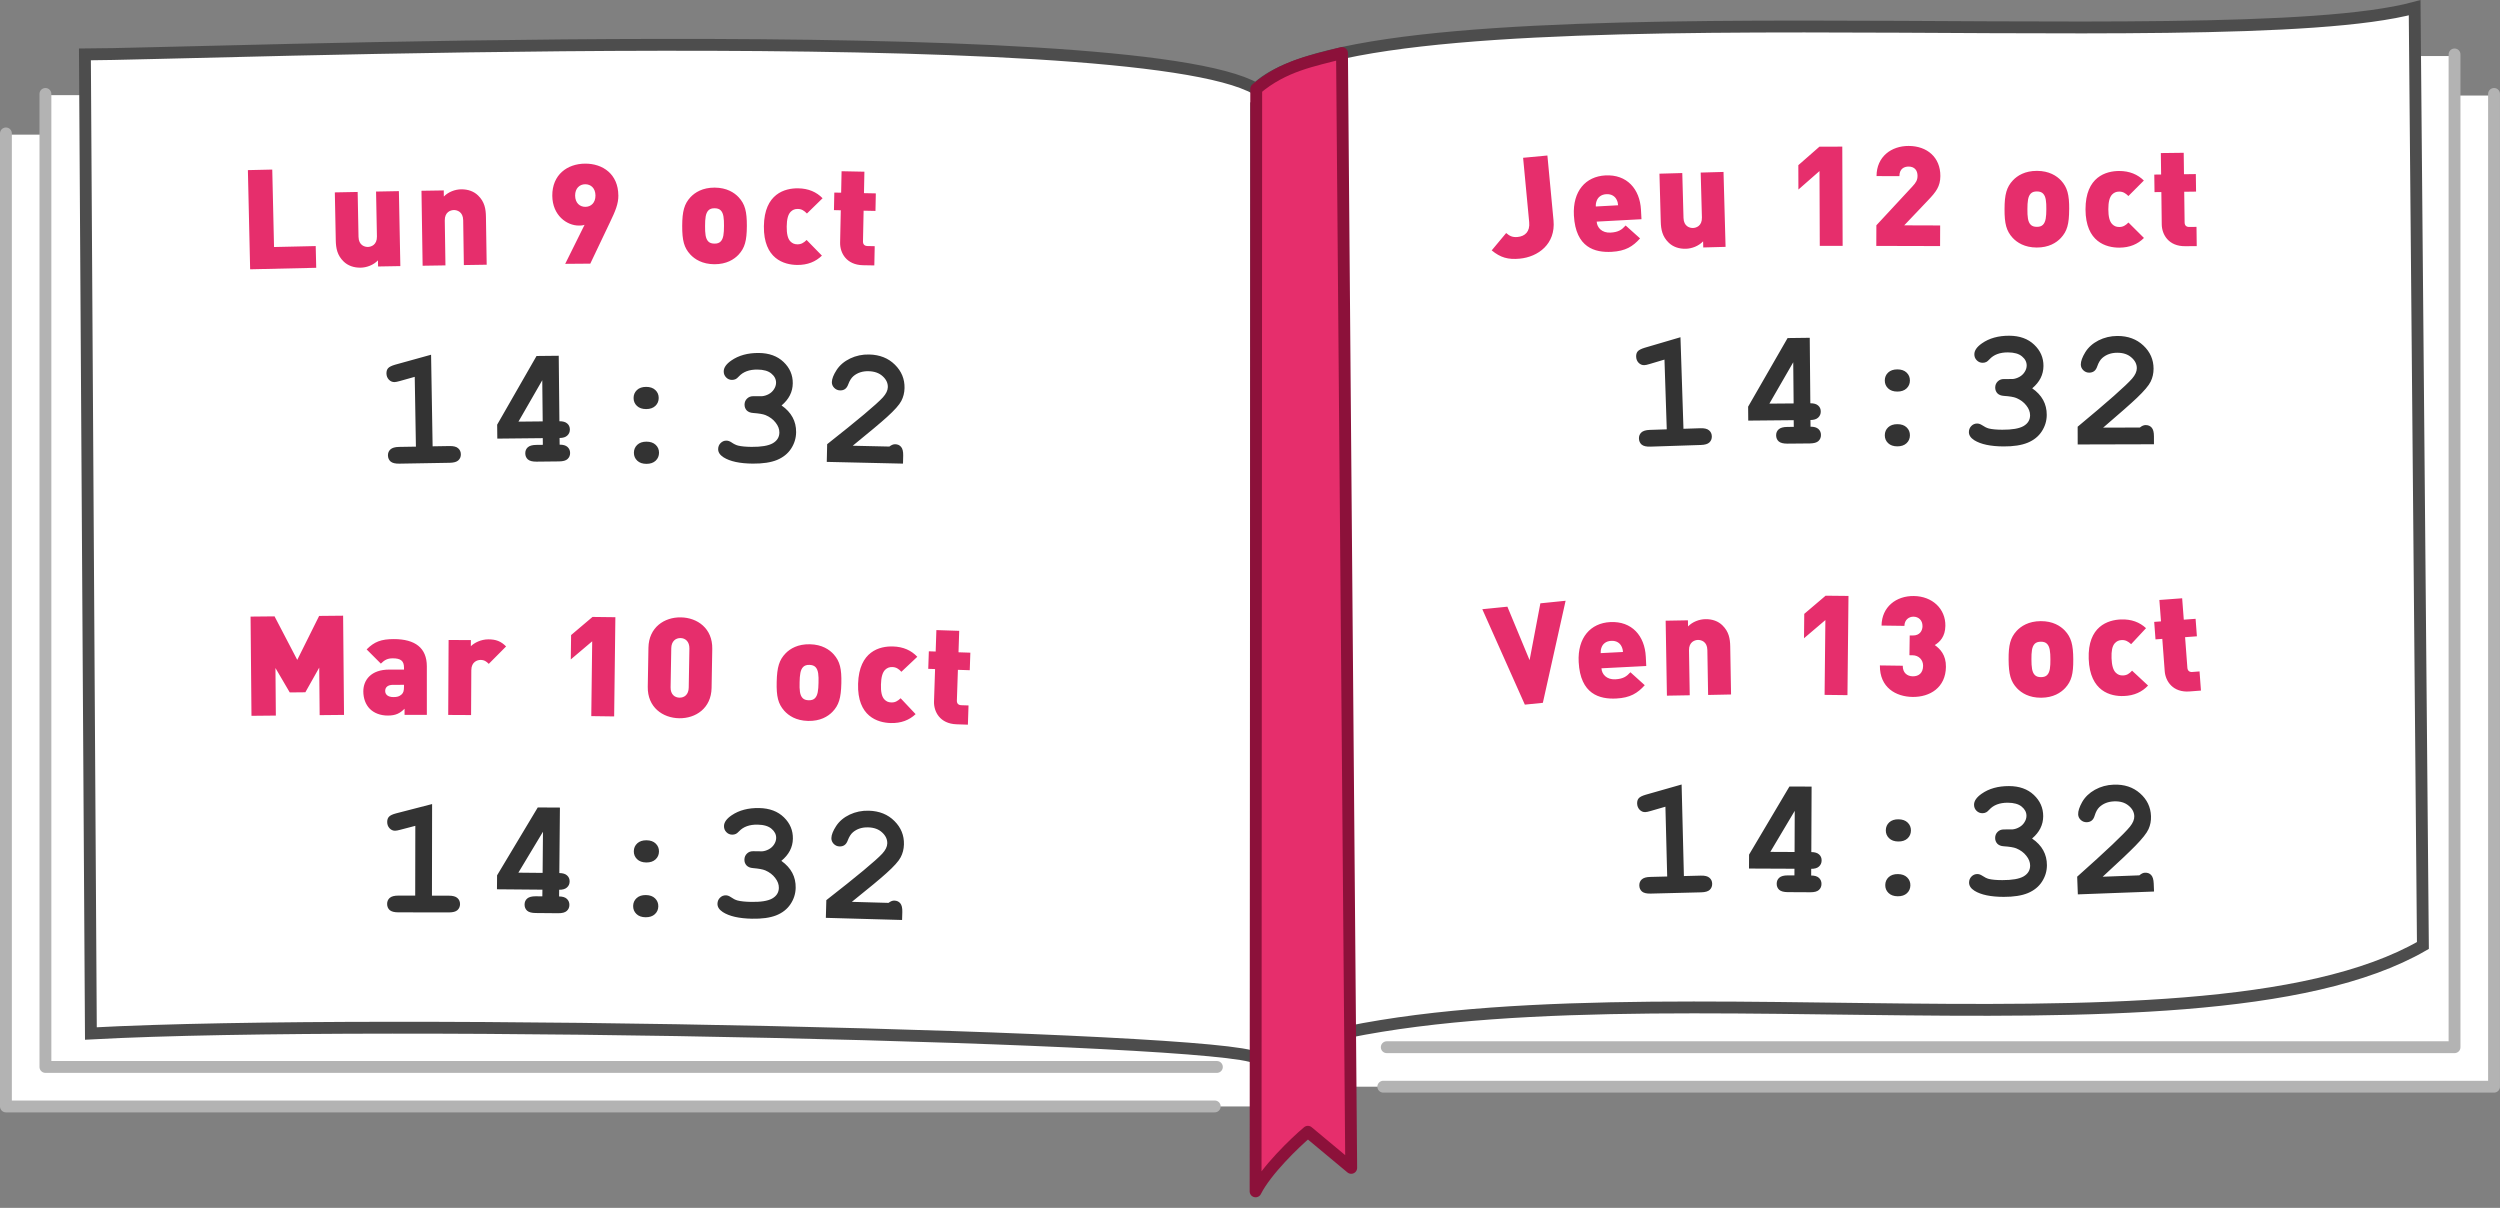 <?xml version="1.0" encoding="UTF-8" standalone="no"?>
<!-- Created with Inkscape (http://www.inkscape.org/) -->

<svg
 width="63.295mm"
 height="30.581mm"
 viewBox="0 0 63.295 30.581"
 version="1.1"
 id="svg8"
 inkscape:version="1.3 (1:1.3+202307231459+0e150ed6c4)"
 sodipodi:docname="planning-s41.svg"
 xmlns:inkscape="http://www.inkscape.org/namespaces/inkscape"
 xmlns:sodipodi="http://sodipodi.sourceforge.net/DTD/sodipodi-0.dtd"
 xmlns="http://www.w3.org/2000/svg"
 xmlns:svg="http://www.w3.org/2000/svg"
 xmlns:rdf="http://www.w3.org/1999/02/22-rdf-syntax-ns#"
 xmlns:cc="http://creativecommons.org/ns#"
 xmlns:dc="http://purl.org/dc/elements/1.1/">
<rect x="0" y="0" width="63.295" height="30.581" fill="#808080" stroke="none"/>
<defs
 id="defs2" />
<sodipodi:namedview
 id="base"
 pagecolor="#ffffff"
 bordercolor="#666666"
 borderopacity="1.0"
 inkscape:pageopacity="0.0"
 inkscape:pageshadow="2"
 inkscape:zoom="2.2610619"
 inkscape:cx="242.364"
 inkscape:cy="166.73582"
 inkscape:document-units="mm"
 inkscape:current-layer="layer1"
 showgrid="false"
 inkscape:snap-intersection-paths="true"
 showguides="false"
 inkscape:guide-bbox="true"
 inkscape:pagecheckerboard="0"
 inkscape:snap-to-guides="false"
 inkscape:snap-text-baseline="true"
 inkscape:snap-smooth-nodes="true"
 inkscape:object-paths="true"
 borderlayer="true"
 inkscape:showpageshadow="false"
 inkscape:deskcolor="#d1d1d1">
<inkscape:grid
 type="xygrid"
 id="grid815"
 spacingx="5"
 spacingy="5"
 empspacing="2"
 originx="-21.045"
 originy="-14.878"
 units="mm"
 visible="false" />
<sodipodi:guide
 position="-11.045,-251.541"
 orientation="1,0"
 id="guide817"
 inkscape:locked="false"
 inkscape:label=""
 inkscape:color="rgb(0,0,255)" />
<sodipodi:guide
 position="178.955,-251.541"
 orientation="1,0"
 id="guide819"
 inkscape:locked="false"
 inkscape:label=""
 inkscape:color="rgb(0,0,255)" />
<sodipodi:guide
 position="-21.045,-241.541"
 orientation="0,1"
 id="guide821"
 inkscape:locked="false"
 inkscape:label=""
 inkscape:color="rgb(0,0,255)" />
<sodipodi:guide
 position="-21.045,35.459"
 orientation="0,1"
 id="guide825"
 inkscape:locked="false"
 inkscape:label=""
 inkscape:color="rgb(0,0,255)" />
</sodipodi:namedview>
<g
 inkscape:label="Calque 1"
 inkscape:groupmode="layer"
 id="layer1"
 transform="translate(-21.045,-14.878)">
<rect
 style="color:#000000;overflow:visible;fill:#ffffff;fill-rule:evenodd;stroke:none;stroke-width:0.3;-inkscape-stroke:none;stop-color:#000000"
 id="rect643"
 width="29.404"
 height="25.094"
 x="54.785"
 y="17.297" />
<rect
 style="color:#000000;overflow:visible;fill:#ffffff;fill-rule:evenodd;stroke:none;stroke-width:0.3;-inkscape-stroke:none;stop-color:#000000"
 id="rect643-3"
 width="31.641"
 height="24.604"
 x="21.195"
 y="18.287" />
<rect
 style="color:#000000;overflow:visible;fill:#ffffff;fill-rule:evenodd;stroke:none;stroke-width:0.3;-inkscape-stroke:none;stop-color:#000000"
 id="rect643-3-6"
 width="31.641"
 height="24.604"
 x="22.195"
 y="17.287" />
<rect
 style="color:#000000;overflow:visible;fill:#ffffff;fill-rule:evenodd;stroke:none;stroke-width:0.3;-inkscape-stroke:none;stop-color:#000000"
 id="rect584"
 width="28.404"
 height="25.094"
 x="54.785"
 y="16.297" />
<path
 style="font-variation-settings:normal;overflow:visible;opacity:1;vector-effect:none;fill:none;fill-opacity:1;fill-rule:evenodd;stroke:#b3b3b3;stroke-width:0.3;stroke-linecap:round;stroke-linejoin:round;stroke-miterlimit:4;stroke-dasharray:none;stroke-dashoffset:0;stroke-opacity:1;-inkscape-stroke:none;stop-color:#000000;stop-opacity:1"
 d="M 51.8,42.891 H 21.195 v -24.635"
 id="path9825"
 sodipodi:nodetypes="ccc" />
<path
 style="font-variation-settings:normal;overflow:visible;opacity:1;vector-effect:none;fill:none;fill-opacity:1;fill-rule:evenodd;stroke:#b3b3b3;stroke-width:0.3;stroke-linecap:round;stroke-linejoin:round;stroke-miterlimit:4;stroke-dasharray:none;stroke-dashoffset:0;stroke-opacity:1;-inkscape-stroke:none;stop-color:#000000;stop-opacity:1"
 d="m 84.189,17.256 v 25.135 h -28.122"
 id="path9754" />
<path
 style="font-variation-settings:normal;overflow:visible;opacity:1;vector-effect:none;fill:none;fill-opacity:1;fill-rule:evenodd;stroke:#b3b3b3;stroke-width:0.3;stroke-linecap:round;stroke-linejoin:round;stroke-miterlimit:4;stroke-dasharray:none;stroke-dashoffset:0;stroke-opacity:1;-inkscape-stroke:none;stop-color:#000000;stop-opacity:1"
 d="M 51.854,41.891 H 22.195 v -24.635"
 id="path9829"
 sodipodi:nodetypes="ccc" />
<path
 style="font-variation-settings:normal;overflow:visible;opacity:1;vector-effect:none;fill:none;fill-opacity:1;fill-rule:evenodd;stroke:#b3b3b3;stroke-width:0.3;stroke-linecap:round;stroke-linejoin:round;stroke-miterlimit:4;stroke-dasharray:none;stroke-dashoffset:0;stroke-opacity:1;-inkscape-stroke:none;stop-color:#000000;stop-opacity:1"
 d="m 83.189,16.256 v 25.135 h -27.034"
 id="rect9531" />
<path
 id="path7114"
 style="font-variation-settings:normal;overflow:visible;opacity:1;vector-effect:none;fill:#ffffff;fill-opacity:1;fill-rule:evenodd;stroke:#4d4d4d;stroke-width:0.3;stroke-linecap:butt;stroke-linejoin:miter;stroke-miterlimit:4;stroke-dasharray:none;stroke-dashoffset:0;stroke-opacity:1;-inkscape-stroke:none;stop-color:#000000;stop-opacity:1"
 d="m 23.195,16.256 c 2.522,0 26.516,-0.939 29.655,0.873 c 2.795,-2.795 24.433,-0.733 29.329,-2.055 l 0.209,23.742 c -5.847,3.376 -22.097,-0.041 -29.539,2.851 c -0.767,-0.53 -22.087,-1.024 -29.503,-0.623 z"
 sodipodi:nodetypes="ccccccc" />
<path
 d="m 58.867,21.477 c 7.25,-0.863 19.461,0.19 23.312,-0.85"
 style="font-variation-settings:normal;overflow:visible;opacity:1;vector-effect:none;fill:none;fill-opacity:1;fill-rule:evenodd;stroke:none;stroke-width:0.3;stroke-linecap:butt;stroke-linejoin:miter;stroke-miterlimit:4;stroke-dasharray:none;stroke-dashoffset:0;stroke-opacity:1;-inkscape-stroke:none;stop-color:#000000;stop-opacity:1"
 id="path7116"
 sodipodi:nodetypes="cc" />
<path
 d="m 58.873,26.476 c 7.251,-0.862 19.456,0.191 23.306,-0.849"
 style="font-variation-settings:normal;overflow:visible;opacity:1;vector-effect:none;fill:none;fill-opacity:1;fill-rule:evenodd;stroke:none;stroke-width:0.3;stroke-linecap:butt;stroke-linejoin:miter;stroke-miterlimit:4;stroke-dasharray:none;stroke-dashoffset:0;stroke-opacity:1;-inkscape-stroke:none;stop-color:#000000;stop-opacity:1"
 id="path7118"
 sodipodi:nodetypes="cc" />
<path
 d="m 58.828,32.814 c 8.205,-1.071 18.61,0.94 23.56,-1.918"
 style="font-variation-settings:normal;overflow:visible;opacity:1;vector-effect:none;fill:none;fill-opacity:1;fill-rule:evenodd;stroke:none;stroke-width:0.3;stroke-linecap:butt;stroke-linejoin:miter;stroke-miterlimit:4;stroke-dasharray:none;stroke-dashoffset:0;stroke-opacity:1;-inkscape-stroke:none;stop-color:#000000;stop-opacity:1"
 id="path7120"
 sodipodi:nodetypes="cc" />
<path
 d="m 58.883,37.807 c 8.205,-1.055 18.567,0.94 23.505,-1.911"
 style="font-variation-settings:normal;overflow:visible;opacity:1;vector-effect:none;fill:none;fill-opacity:1;fill-rule:evenodd;stroke:none;stroke-width:0.3;stroke-linecap:butt;stroke-linejoin:miter;stroke-miterlimit:4;stroke-dasharray:none;stroke-dashoffset:0;stroke-opacity:1;-inkscape-stroke:none;stop-color:#000000;stop-opacity:1"
 id="path7122"
 sodipodi:nodetypes="cc" />
<path
 d="m 27.17,38.006 c 9.142,-0.144 25.02,0.285 25.68,0.741"
 style="font-variation-settings:normal;overflow:visible;opacity:1;vector-effect:none;fill:none;fill-opacity:1;fill-rule:evenodd;stroke:none;stroke-width:0.3;stroke-linecap:butt;stroke-linejoin:miter;stroke-miterlimit:4;stroke-dasharray:none;stroke-dashoffset:0;stroke-opacity:1;-inkscape-stroke:none;stop-color:#000000;stop-opacity:1"
 id="path7124"
 sodipodi:nodetypes="cc" />
<path
 d="m 27.195,26.701 c 7.622,-0.183 23.19,-0.474 25.675,0.961"
 style="font-variation-settings:normal;overflow:visible;opacity:1;vector-effect:none;fill:none;fill-opacity:1;fill-rule:evenodd;stroke:none;stroke-width:0.3;stroke-linecap:butt;stroke-linejoin:miter;stroke-miterlimit:4;stroke-dasharray:none;stroke-dashoffset:0;stroke-opacity:1;-inkscape-stroke:none;stop-color:#000000;stop-opacity:1"
 id="path7128"
 sodipodi:nodetypes="cc" />
<path
 style="font-variation-settings:normal;opacity:1;vector-effect:none;fill:#ffffff;fill-opacity:1;fill-rule:evenodd;stroke:#4d4d4d;stroke-width:0.3;stroke-linecap:butt;stroke-linejoin:miter;stroke-miterlimit:4;stroke-dasharray:none;stroke-dashoffset:0;stroke-opacity:1;-inkscape-stroke:none;stop-color:#000000;stop-opacity:1"
 d="m 52.85,17.469 v 24.131"
 id="path7138"
 sodipodi:nodetypes="cc" />
<path
 d="m 31.959,23.859 l 0.039,2.319 l 0.428,-0.007 q 0.153,-0.003 0.218,0.056 q 0.067,0.057 0.069,0.152 q 0.002,0.093 -0.064,0.154 q -0.063,0.059 -0.216,0.062 l -1.279,0.022 q -0.153,0.003 -0.22,-0.054 q -0.065,-0.059 -0.067,-0.154 q -0.002,-0.093 0.062,-0.152 q 0.065,-0.061 0.218,-0.064 l 0.428,-0.007 l -0.03,-1.767 l -0.377,0.106 q -0.091,0.026 -0.136,0.027 q -0.081,0.001 -0.142,-0.062 q -0.059,-0.063 -0.061,-0.156 q -0.001,-0.085 0.041,-0.133 q 0.043,-0.05 0.18,-0.09 z m 3.232,0.026 l 0.017,1.658 q 0.134,-0.001 0.199,0.058 q 0.065,0.057 0.066,0.15 q 9.81e-4,0.093 -0.065,0.154 q -0.063,0.061 -0.196,0.062 l 0.002,0.169 q 0.134,-0.001 0.199,0.058 q 0.065,0.059 0.066,0.152 q 9.81e-4,0.093 -0.065,0.154 q -0.063,0.059 -0.216,0.06 l -0.568,0.006 q -0.153,0.002 -0.22,-0.056 q -0.065,-0.059 -0.066,-0.154 q -9.81e-4,-0.093 0.062,-0.152 q 0.066,-0.061 0.218,-0.062 l 0.165,-0.002 l -0.002,-0.169 l -1.151,0.012 l -0.004,-0.353 l 0.997,-1.739 z m -0.406,1.662 l -0.011,-1.042 l -0.603,1.048 z m 2.937,-0.594 q 2.98e-4,0.12 -0.084,0.201 q -0.085,0.081 -0.233,0.081 q -0.149,3.7e-4 -0.234,-0.08 q -0.085,-0.08 -0.085,-0.2 q -2.99e-4,-0.12 0.084,-0.201 q 0.085,-0.081 0.233,-0.081 q 0.149,-3.7e-4 0.234,0.08 q 0.085,0.08 0.085,0.2 z m 0.008,1.387 q 2.99e-4,0.12 -0.084,0.201 q -0.085,0.081 -0.233,0.081 q -0.149,3.71e-4 -0.234,-0.08 q -0.085,-0.08 -0.085,-0.2 q -2.99e-4,-0.12 0.084,-0.201 q 0.085,-0.081 0.233,-0.081 q 0.149,-3.71e-4 0.234,0.08 q 0.085,0.08 0.085,0.2 z m 3.102,-1.197 q 0.187,0.13 0.279,0.3 q 0.092,0.168 0.09,0.377 q -0.002,0.225 -0.127,0.417 q -0.123,0.189 -0.358,0.287 q -0.234,0.095 -0.613,0.092 q -0.492,-0.004 -0.739,-0.159 q -0.138,-0.088 -0.137,-0.208 q 7.31e-4,-0.091 0.061,-0.152 q 0.063,-0.064 0.149,-0.063 q 0.06,4.82e-4 0.124,0.042 q 0.09,0.063 0.171,0.084 q 0.124,0.03 0.341,0.032 q 0.37,0.003 0.536,-0.091 q 0.166,-0.096 0.168,-0.272 q 0.001,-0.13 -0.095,-0.251 q -0.094,-0.123 -0.255,-0.19 q -0.093,-0.038 -0.314,-0.054 q -0.105,-0.007 -0.163,-0.065 q -0.055,-0.06 -0.055,-0.147 q 7.3e-4,-0.091 0.063,-0.152 q 0.063,-0.062 0.158,-0.061 q 0.211,0.002 0.225,-2.57e-4 q 0.083,-0.008 0.166,-0.052 q 0.083,-0.045 0.133,-0.123 q 0.052,-0.08 0.053,-0.165 q 0.001,-0.134 -0.118,-0.232 q -0.117,-0.1 -0.355,-0.102 q -0.306,-0.003 -0.469,0.174 q -0.048,0.051 -0.077,0.066 q -0.044,0.022 -0.097,0.022 q -0.087,-6.97e-4 -0.148,-0.063 q -0.062,-0.063 -0.061,-0.153 q 0.001,-0.143 0.192,-0.275 q 0.279,-0.194 0.694,-0.191 q 0.393,0.003 0.629,0.228 q 0.236,0.225 0.233,0.539 q -0.001,0.163 -0.073,0.305 q -0.071,0.14 -0.213,0.259 z m 1.802,1.02 l 0.928,0.021 q 0.078,-0.06 0.146,-0.059 q 0.097,0.002 0.151,0.068 q 0.056,0.065 0.053,0.22 l -0.005,0.203 l -1.93,-0.044 l 0.01,-0.448 q 1.166,-0.919 1.41,-1.184 q 0.123,-0.136 0.126,-0.26 q 0.004,-0.155 -0.13,-0.276 Q 43.26,24.281 43.034,24.276 q -0.227,-0.005 -0.381,0.124 q -0.08,0.068 -0.131,0.206 q -0.031,0.086 -0.083,0.122 q -0.05,0.036 -0.125,0.034 q -0.087,-0.002 -0.149,-0.065 q -0.061,-0.063 -0.059,-0.146 q 0.003,-0.124 0.121,-0.307 q 0.12,-0.183 0.342,-0.29 q 0.224,-0.107 0.482,-0.101 q 0.401,0.009 0.652,0.259 q 0.251,0.248 0.243,0.593 q -0.004,0.176 -0.082,0.325 q -0.076,0.147 -0.361,0.405 q -0.224,0.204 -0.87,0.729 z"
 id="text7158"
 style="font-weight:bold;font-size:4.233px;line-height:4.025px;font-family:'Courier New';-inkscape-font-specification:'Courier New Bold';letter-spacing:0.265px;word-spacing:0.529px;baseline-shift:baseline;fill:#333333;stroke-width:1px"
 aria-label=" 14:32" />
<path
 d="m 31.985,35.235 l -0.004,2.319 l 0.428,7.19e-4 q 0.153,2.57e-4 0.217,0.06 q 0.066,0.058 0.066,0.153 q -1.56e-4,0.093 -0.066,0.153 q -0.064,0.058 -0.217,0.058 l -1.28,-0.002 q -0.153,-2.57e-4 -0.219,-0.058 q -0.064,-0.06 -0.064,-0.155 q 1.57e-4,-0.093 0.064,-0.151 q 0.066,-0.06 0.219,-0.06 l 0.428,7.19e-4 l 0.003,-1.767 l -0.378,0.099 q -0.091,0.025 -0.136,0.025 q -0.081,-1.35e-4 -0.14,-0.064 q -0.058,-0.064 -0.058,-0.157 q 1.42e-4,-0.085 0.044,-0.132 q 0.043,-0.05 0.182,-0.087 z m 3.236,0.089 l -0.015,1.658 q 0.134,0.001 0.198,0.062 q 0.064,0.058 0.063,0.151 q -8.22e-4,0.093 -0.068,0.152 q -0.065,0.059 -0.197,0.058 l -0.002,0.169 q 0.134,0.001 0.198,0.062 q 0.064,0.061 0.063,0.154 q -8.23e-4,0.093 -0.068,0.152 Q 35.329,38 35.176,37.999 l -0.568,-0.005 q -0.153,-0.001 -0.219,-0.06 q -0.064,-0.061 -0.063,-0.156 q 8.23e-4,-0.093 0.065,-0.15 q 0.067,-0.059 0.22,-0.058 l 0.165,0.002 l 0.002,-0.169 l -1.151,-0.01 l 0.003,-0.353 l 1.03,-1.719 z m -0.438,1.654 l 0.009,-1.042 l -0.623,1.036 z m 2.946,-0.54 q -0.002,0.12 -0.088,0.199 q -0.086,0.079 -0.235,0.077 q -0.149,-0.002 -0.232,-0.084 q -0.084,-0.082 -0.082,-0.202 q 0.002,-0.12 0.088,-0.199 q 0.086,-0.079 0.235,-0.077 q 0.149,0.002 0.232,0.084 q 0.084,0.082 0.082,0.202 z m -0.017,1.387 q -0.002,0.12 -0.088,0.199 q -0.086,0.079 -0.235,0.077 q -0.149,-0.002 -0.232,-0.084 q -0.084,-0.082 -0.082,-0.202 q 0.002,-0.12 0.088,-0.199 q 0.086,-0.079 0.235,-0.077 q 0.149,0.002 0.232,0.084 q 0.084,0.082 0.082,0.202 z m 3.118,-1.15 q 0.185,0.132 0.275,0.304 q 0.089,0.169 0.085,0.378 q -0.005,0.225 -0.133,0.415 q -0.126,0.188 -0.362,0.282 q -0.236,0.092 -0.614,0.084 q -0.492,-0.01 -0.737,-0.169 q -0.137,-0.09 -0.134,-0.21 q 0.002,-0.091 0.063,-0.152 q 0.063,-0.063 0.15,-0.061 q 0.06,0.001 0.123,0.044 q 0.09,0.064 0.17,0.086 q 0.123,0.032 0.34,0.036 q 0.37,0.008 0.537,-0.084 q 0.167,-0.094 0.171,-0.269 q 0.003,-0.13 -0.092,-0.252 q -0.092,-0.124 -0.252,-0.193 q -0.092,-0.039 -0.313,-0.058 q -0.105,-0.008 -0.162,-0.068 q -0.055,-0.061 -0.053,-0.148 q 0.002,-0.091 0.065,-0.152 q 0.063,-0.061 0.158,-0.059 q 0.211,0.004 0.225,0.003 q 0.083,-0.006 0.166,-0.05 q 0.084,-0.044 0.135,-0.121 q 0.053,-0.08 0.055,-0.164 q 0.003,-0.134 -0.115,-0.234 q -0.116,-0.102 -0.353,-0.107 q -0.306,-0.006 -0.471,0.168 q -0.049,0.051 -0.078,0.065 q -0.044,0.022 -0.098,0.021 q -0.087,-0.002 -0.147,-0.065 q -0.061,-0.063 -0.059,-0.154 q 0.003,-0.143 0.196,-0.273 q 0.281,-0.19 0.696,-0.182 q 0.393,0.008 0.626,0.236 q 0.233,0.228 0.226,0.542 q -0.003,0.163 -0.077,0.304 q -0.073,0.139 -0.216,0.256 z m 1.783,1.036 l 0.928,0.026 q 0.078,-0.06 0.146,-0.058 q 0.097,0.003 0.151,0.068 q 0.056,0.066 0.052,0.221 l -0.006,0.202 l -1.93,-0.054 l 0.012,-0.448 q 1.171,-0.913 1.416,-1.177 q 0.124,-0.135 0.127,-0.259 q 0.004,-0.155 -0.129,-0.277 q -0.131,-0.124 -0.356,-0.13 q -0.227,-0.006 -0.382,0.122 q -0.08,0.068 -0.132,0.205 q -0.031,0.086 -0.084,0.122 q -0.051,0.036 -0.125,0.034 q -0.087,-0.002 -0.149,-0.066 q -0.06,-0.064 -0.058,-0.146 q 0.003,-0.124 0.122,-0.307 q 0.121,-0.183 0.343,-0.288 q 0.224,-0.105 0.482,-0.098 q 0.401,0.011 0.65,0.262 q 0.25,0.249 0.24,0.594 q -0.005,0.176 -0.083,0.324 q -0.076,0.147 -0.363,0.404 Q 43.262,37.19 42.612,37.711 Z"
 id="text7164"
 style="font-weight:bold;font-size:4.233px;line-height:4.025px;font-family:'Courier New';-inkscape-font-specification:'Courier New Bold';letter-spacing:0.265px;word-spacing:0.529px;baseline-shift:baseline;fill:#333333;stroke-width:1px"
 aria-label=" 14:32" />
<path
 d="m 63.591,23.416 l 0.076,2.318 l 0.428,-0.014 q 0.153,-0.005 0.219,0.053 q 0.068,0.056 0.071,0.151 q 0.003,0.093 -0.061,0.155 q -0.062,0.06 -0.215,0.065 l -1.279,0.042 q -0.153,0.005 -0.221,-0.051 q -0.066,-0.058 -0.069,-0.153 q -0.003,-0.093 0.059,-0.153 q 0.064,-0.062 0.217,-0.067 l 0.428,-0.014 l -0.058,-1.766 l -0.375,0.112 q -0.09,0.028 -0.136,0.029 q -0.081,0.003 -0.143,-0.059 q -0.06,-0.062 -0.063,-0.155 q -0.003,-0.085 0.039,-0.134 q 0.042,-0.051 0.179,-0.093 z m 3.273,0.014 l 0.015,1.658 q 0.134,-0.001 0.199,0.058 q 0.065,0.057 0.065,0.15 q 8.56e-4,0.093 -0.065,0.154 q -0.064,0.061 -0.196,0.062 l 0.002,0.169 q 0.134,-0.001 0.199,0.058 q 0.065,0.059 0.065,0.152 q 8.56e-4,0.093 -0.065,0.154 q -0.064,0.058 -0.216,0.06 l -0.568,0.005 q -0.153,0.001 -0.22,-0.056 q -0.065,-0.059 -0.066,-0.154 q -8.56e-4,-0.093 0.063,-0.151 q 0.066,-0.061 0.219,-0.062 l 0.165,-0.002 l -0.002,-0.169 l -1.151,0.011 l -0.003,-0.353 l 0.999,-1.737 z m -0.408,1.662 l -0.01,-1.042 l -0.604,1.047 z m 2.944,-0.58 q -3.33e-4,0.12 -0.085,0.2 q -0.085,0.08 -0.234,0.08 q -0.149,-4.13e-4 -0.233,-0.081 q -0.085,-0.081 -0.084,-0.201 q 3.33e-4,-0.12 0.085,-0.2 q 0.085,-0.08 0.234,-0.08 q 0.149,4.13e-4 0.233,0.081 q 0.085,0.081 0.084,0.201 z m 2.88e-4,1.387 q -3.33e-4,0.12 -0.085,0.2 q -0.085,0.08 -0.234,0.08 q -0.149,-4.13e-4 -0.233,-0.081 q -0.085,-0.081 -0.084,-0.201 q 3.32e-4,-0.12 0.085,-0.2 q 0.085,-0.08 0.234,-0.08 q 0.149,4.12e-4 0.233,0.081 q 0.085,0.081 0.084,0.201 z m 3.093,-1.192 q 0.187,0.129 0.28,0.299 q 0.092,0.168 0.091,0.377 q -0.001,0.225 -0.126,0.417 q -0.123,0.19 -0.357,0.287 q -0.234,0.096 -0.612,0.094 q -0.492,-0.003 -0.739,-0.157 q -0.138,-0.088 -0.137,-0.207 q 4.84e-4,-0.091 0.061,-0.153 q 0.062,-0.064 0.149,-0.063 q 0.06,3.19e-4 0.124,0.042 q 0.091,0.062 0.171,0.084 q 0.124,0.03 0.341,0.031 q 0.37,0.002 0.536,-0.092 q 0.166,-0.096 0.167,-0.272 q 6.94e-4,-0.13 -0.096,-0.251 q -0.094,-0.122 -0.255,-0.189 q -0.093,-0.038 -0.314,-0.053 q -0.105,-0.007 -0.163,-0.065 q -0.055,-0.06 -0.055,-0.147 q 4.85e-4,-0.091 0.063,-0.153 q 0.062,-0.062 0.157,-0.061 q 0.211,0.001 0.225,-8.67e-4 q 0.083,-0.008 0.166,-0.053 q 0.083,-0.045 0.133,-0.123 q 0.052,-0.08 0.053,-0.165 q 7.15e-4,-0.134 -0.119,-0.232 q -0.117,-0.1 -0.355,-0.101 q -0.306,-0.002 -0.468,0.175 q -0.048,0.051 -0.077,0.066 q -0.044,0.023 -0.097,0.022 q -0.087,-4.62e-4 -0.148,-0.063 q -0.062,-0.062 -0.061,-0.153 q 7.6e-4,-0.143 0.192,-0.276 q 0.278,-0.195 0.694,-0.193 q 0.393,0.002 0.629,0.227 q 0.237,0.225 0.235,0.539 q -8.7e-4,0.163 -0.072,0.306 q -0.071,0.14 -0.212,0.259 z m 1.801,0.998 l 0.928,-0.003 q 0.076,-0.062 0.145,-0.062 q 0.097,-2.72e-4 0.153,0.064 q 0.058,0.064 0.058,0.219 l 5.69e-4,0.203 l -1.931,0.005 l -0.001,-0.449 q 1.142,-0.948 1.379,-1.219 q 0.119,-0.139 0.119,-0.263 q -4.36e-4,-0.155 -0.137,-0.272 q -0.135,-0.12 -0.36,-0.119 q -0.227,6.39e-4 -0.378,0.133 q -0.078,0.07 -0.126,0.209 q -0.029,0.087 -0.08,0.124 q -0.05,0.037 -0.124,0.038 q -0.087,2.44e-4 -0.151,-0.062 q -0.062,-0.062 -0.062,-0.145 q -3.48e-4,-0.124 0.113,-0.31 q 0.115,-0.186 0.334,-0.299 q 0.221,-0.112 0.479,-0.113 q 0.401,-0.001 0.658,0.242 q 0.257,0.241 0.258,0.586 q 4.94e-4,0.176 -0.073,0.327 q -0.072,0.149 -0.35,0.414 q -0.219,0.209 -0.852,0.751 z"
 id="text7176"
 style="font-weight:bold;font-size:4.233px;line-height:4.025px;font-family:'Courier New';-inkscape-font-specification:'Courier New Bold';letter-spacing:0.265px;word-spacing:0.529px;baseline-shift:baseline;fill:#333333;stroke-width:1px"
 aria-label=" 14:32" />
<path
 style="font-weight:900;font-size:3.528px;line-height:3.354px;font-family:'DIN Pro';-inkscape-font-specification:'DIN Pro Heavy';letter-spacing:0.132px;word-spacing:0.265px;baseline-shift:baseline;fill:#e62e6c;stroke-width:1px"
 d="m 60.683,30.088 l -0.639,0.065 l -0.273,1.439 l -0.562,-1.354 l -0.635,0.064 l 1.077,2.416 l 0.456,-0.046 z m 2.042,1.652 l -0.012,-0.24 c -0.027,-0.521 -0.35,-0.9 -0.9,-0.872 c -0.497,0.025 -0.831,0.392 -0.799,1.012 c 0.042,0.817 0.532,0.944 0.952,0.923 c 0.352,-0.018 0.537,-0.134 0.721,-0.337 l -0.363,-0.328 c -0.097,0.107 -0.182,0.168 -0.383,0.179 c -0.215,0.011 -0.342,-0.124 -0.35,-0.279 z m -0.59,-0.355 l -0.564,0.029 c -0.002,-0.046 0.002,-0.095 0.024,-0.15 c 0.031,-0.079 0.105,-0.154 0.243,-0.161 c 0.137,-0.007 0.219,0.059 0.258,0.135 c 0.027,0.052 0.037,0.101 0.039,0.146 z m 2.737,1.076 l -0.021,-1.213 c -0.003,-0.201 -0.035,-0.38 -0.2,-0.54 C 64.547,30.608 64.401,30.55 64.221,30.554 c -0.152,0.003 -0.323,0.065 -0.438,0.184 l -0.003,-0.155 l -0.564,0.01 l 0.032,1.898 l 0.578,-0.01 l -0.019,-1.136 c -0.004,-0.219 0.151,-0.264 0.228,-0.265 c 0.078,-0.001 0.234,0.038 0.237,0.257 l 0.019,1.136 z m 2.947,0.017 l 0.026,-2.512 l -0.579,-0.006 l -0.541,0.46 l -0.006,0.617 l 0.541,-0.46 l -0.02,1.894 z m 2.493,-0.717 c 0.004,-0.3 -0.146,-0.454 -0.282,-0.551 c 0.128,-0.079 0.264,-0.212 0.268,-0.487 c 0.006,-0.434 -0.332,-0.749 -0.798,-0.755 c -0.448,-0.006 -0.812,0.275 -0.818,0.748 l 0.579,0.008 c 0.002,-0.152 0.113,-0.235 0.232,-0.233 c 0.12,0.002 0.228,0.084 0.226,0.243 c -0.002,0.113 -0.07,0.235 -0.243,0.233 l -0.081,-0.001 l -0.007,0.501 l 0.081,0.001 c 0.155,0.002 0.267,0.116 0.265,0.268 c -0.002,0.18 -0.109,0.267 -0.261,0.265 c -0.145,-0.002 -0.256,-0.092 -0.254,-0.268 l -0.579,-0.008 c -0.007,0.564 0.409,0.792 0.826,0.798 c 0.441,0.006 0.839,-0.236 0.846,-0.761 z m 3.224,-0.193 c -0.002,-0.37 -0.053,-0.554 -0.213,-0.725 c -0.114,-0.119 -0.305,-0.241 -0.612,-0.239 c -0.307,0.002 -0.497,0.127 -0.609,0.247 c -0.158,0.174 -0.206,0.358 -0.203,0.728 c 0.003,0.374 0.053,0.554 0.213,0.725 c 0.114,0.119 0.305,0.241 0.612,0.239 c 0.307,-0.002 0.497,-0.127 0.609,-0.247 c 0.158,-0.174 0.206,-0.354 0.203,-0.728 z m -0.579,0.004 c 0.001,0.187 -0.009,0.321 -0.082,0.396 c -0.035,0.036 -0.084,0.053 -0.155,0.054 c -0.071,4.64e-4 -0.12,-0.017 -0.156,-0.052 c -0.075,-0.074 -0.086,-0.208 -0.087,-0.395 c -0.001,-0.187 0.009,-0.321 0.082,-0.396 c 0.035,-0.036 0.084,-0.053 0.155,-0.054 c 0.071,-4.63e-4 0.12,0.017 0.156,0.052 c 0.075,0.074 0.086,0.208 0.087,0.395 z m 2.473,0.663 l -0.405,-0.377 c -0.071,0.077 -0.133,0.118 -0.229,0.121 c -0.078,0.003 -0.131,-0.02 -0.182,-0.068 c -0.07,-0.068 -0.102,-0.19 -0.109,-0.37 c -0.006,-0.18 0.017,-0.304 0.082,-0.377 c 0.048,-0.051 0.1,-0.078 0.177,-0.081 c 0.095,-0.003 0.16,0.033 0.237,0.104 l 0.377,-0.405 c -0.161,-0.15 -0.368,-0.23 -0.633,-0.221 c -0.328,0.012 -0.848,0.172 -0.818,1 c 0.03,0.828 0.56,0.951 0.888,0.939 c 0.264,-0.009 0.466,-0.105 0.615,-0.266 z m 1.339,0.127 l -0.036,-0.485 l -0.183,0.014 c -0.077,0.006 -0.119,-0.034 -0.125,-0.107 l -0.058,-0.774 l 0.299,-0.022 l -0.033,-0.443 l -0.299,0.022 l -0.041,-0.542 l -0.577,0.043 l 0.041,0.542 l -0.172,0.013 l 0.033,0.443 l 0.172,-0.013 l 0.061,0.816 c 0.019,0.26 0.211,0.547 0.629,0.515 z"
 id="text7182"
 aria-label="Ven 13 oct" />
<path
 d="m 63.62,34.74 l 0.058,2.318 l 0.428,-0.011 q 0.153,-0.004 0.218,0.054 q 0.068,0.056 0.07,0.151 q 0.002,0.093 -0.062,0.155 q -0.063,0.059 -0.216,0.063 l -1.279,0.032 q -0.153,0.004 -0.22,-0.052 q -0.066,-0.058 -0.068,-0.153 q -0.002,-0.093 0.06,-0.152 q 0.065,-0.062 0.218,-0.065 l 0.428,-0.011 l -0.045,-1.767 l -0.376,0.109 q -0.09,0.027 -0.136,0.028 q -0.081,0.002 -0.142,-0.061 q -0.059,-0.063 -0.062,-0.156 q -0.002,-0.085 0.04,-0.133 q 0.042,-0.051 0.18,-0.091 z m 3.291,0.053 l -0.007,1.658 q 0.134,5.81e-4 0.198,0.061 q 0.064,0.058 0.063,0.151 q -4.02e-4,0.093 -0.067,0.153 q -0.064,0.06 -0.197,0.059 l -7.32e-4,0.169 q 0.134,5.81e-4 0.198,0.061 q 0.064,0.06 0.063,0.153 q -4.02e-4,0.093 -0.067,0.153 q -0.064,0.058 -0.217,0.057 l -0.568,-0.003 q -0.153,-6.61e-4 -0.219,-0.059 q -0.064,-0.06 -0.063,-0.155 q 4.02e-4,-0.093 0.065,-0.151 q 0.066,-0.06 0.219,-0.059 l 0.165,7.14e-4 l 7.33e-4,-0.169 l -1.151,-0.005 l 0.002,-0.353 l 1.022,-1.724 z m -0.431,1.656 l 0.004,-1.042 l -0.618,1.039 z m 2.946,-0.542 q -0.002,0.12 -0.087,0.199 q -0.086,0.079 -0.235,0.077 q -0.149,-0.002 -0.232,-0.084 q -0.084,-0.082 -0.082,-0.202 q 0.002,-0.12 0.087,-0.199 q 0.086,-0.079 0.235,-0.077 q 0.149,0.002 0.232,0.084 q 0.084,0.082 0.082,0.202 z m -0.014,1.387 q -0.002,0.12 -0.087,0.199 q -0.086,0.079 -0.235,0.077 q -0.149,-0.002 -0.232,-0.084 q -0.084,-0.082 -0.082,-0.202 q 0.002,-0.12 0.087,-0.199 q 0.086,-0.079 0.235,-0.077 q 0.149,0.002 0.232,0.084 q 0.084,0.082 0.082,0.202 z m 3.083,-1.185 q 0.188,0.128 0.281,0.298 q 0.093,0.168 0.093,0.376 q -3.02e-4,0.225 -0.125,0.417 q -0.122,0.19 -0.356,0.289 q -0.234,0.097 -0.612,0.096 q -0.492,-6.6e-4 -0.74,-0.154 q -0.138,-0.087 -0.138,-0.207 q 1.22e-4,-0.091 0.06,-0.153 q 0.062,-0.064 0.149,-0.064 q 0.06,8e-5 0.124,0.042 q 0.091,0.062 0.171,0.083 q 0.124,0.029 0.341,0.029 q 0.37,4.96e-4 0.535,-0.094 q 0.165,-0.097 0.166,-0.273 q 1.75e-4,-0.13 -0.097,-0.25 q -0.095,-0.122 -0.256,-0.188 q -0.093,-0.037 -0.314,-0.052 q -0.105,-0.006 -0.163,-0.064 q -0.056,-0.06 -0.056,-0.147 q 1.22e-4,-0.091 0.062,-0.153 q 0.062,-0.062 0.157,-0.062 q 0.211,2.82e-4 0.225,-0.002 q 0.083,-0.008 0.165,-0.054 q 0.083,-0.045 0.132,-0.124 q 0.052,-0.081 0.052,-0.165 q 1.8e-4,-0.134 -0.12,-0.232 q -0.118,-0.099 -0.355,-0.1 q -0.306,-4.1e-4 -0.467,0.177 q -0.048,0.052 -0.077,0.066 q -0.043,0.023 -0.097,0.023 q -0.087,-1.17e-4 -0.149,-0.062 q -0.062,-0.062 -0.062,-0.153 q 1.91e-4,-0.143 0.191,-0.277 q 0.277,-0.196 0.693,-0.195 q 0.393,5.27e-4 0.63,0.224 q 0.237,0.224 0.237,0.538 q -2.19e-4,0.163 -0.071,0.306 q -0.07,0.14 -0.211,0.26 z m 1.788,0.966 l 0.927,-0.035 q 0.074,-0.065 0.142,-0.067 q 0.097,-0.004 0.155,0.058 q 0.06,0.062 0.066,0.217 l 0.008,0.202 l -1.929,0.072 l -0.017,-0.448 q 1.109,-0.987 1.336,-1.266 q 0.115,-0.143 0.11,-0.267 q -0.006,-0.155 -0.147,-0.268 q -0.139,-0.115 -0.364,-0.106 q -0.227,0.009 -0.373,0.146 q -0.076,0.073 -0.118,0.213 q -0.026,0.088 -0.076,0.127 q -0.048,0.039 -0.123,0.042 q -0.087,0.003 -0.153,-0.056 q -0.064,-0.06 -0.067,-0.142 q -0.005,-0.124 0.102,-0.314 q 0.109,-0.19 0.323,-0.31 q 0.217,-0.12 0.475,-0.129 q 0.401,-0.015 0.666,0.219 q 0.265,0.232 0.278,0.577 q 0.007,0.176 -0.062,0.329 q -0.067,0.151 -0.336,0.426 q -0.211,0.217 -0.825,0.78 z"
 id="text7188"
 style="font-weight:bold;font-size:4.233px;line-height:4.025px;font-family:'Courier New';-inkscape-font-specification:'Courier New Bold';letter-spacing:0.265px;word-spacing:0.529px;baseline-shift:baseline;fill:#333333;stroke-width:1px"
 aria-label=" 14:32" />
<path
 style="font-weight:900;font-size:3.528px;line-height:3.354px;font-family:'DIN Pro';-inkscape-font-specification:'DIN Pro Heavy';letter-spacing:0.132px;word-spacing:0.265px;baseline-shift:baseline;fill:#e62e6c;stroke-width:1px"
 d="m 60.377,20.459 l -0.155,-1.644 l -0.615,0.058 l 0.154,1.63 c 0.023,0.239 -0.104,0.357 -0.294,0.375 c -0.137,0.013 -0.205,-0.03 -0.289,-0.1 l -0.366,0.439 c 0.223,0.184 0.416,0.237 0.707,0.21 c 0.471,-0.044 0.914,-0.373 0.858,-0.967 z m 2.227,-0.031 l -0.013,-0.24 c -0.028,-0.521 -0.353,-0.899 -0.902,-0.869 c -0.497,0.027 -0.83,0.395 -0.796,1.015 c 0.044,0.817 0.535,0.942 0.955,0.92 c 0.352,-0.019 0.537,-0.135 0.72,-0.34 L 62.203,20.587 c -0.097,0.108 -0.182,0.169 -0.382,0.18 c -0.215,0.012 -0.342,-0.123 -0.351,-0.278 z m -0.592,-0.353 l -0.564,0.031 c -0.003,-0.046 0.002,-0.095 0.024,-0.15 c 0.031,-0.079 0.105,-0.154 0.242,-0.162 c 0.137,-0.007 0.219,0.059 0.258,0.134 c 0.028,0.051 0.037,0.1 0.04,0.146 z m 2.721,1.053 l -0.052,-1.897 l -0.578,0.016 l 0.031,1.136 c 0.006,0.219 -0.148,0.265 -0.226,0.267 c -0.078,0.002 -0.234,-0.036 -0.24,-0.255 l -0.031,-1.136 l -0.578,0.016 l 0.033,1.213 c 0.005,0.201 0.039,0.38 0.205,0.538 c 0.105,0.099 0.251,0.155 0.431,0.15 c 0.152,-0.004 0.323,-0.069 0.436,-0.188 l 0.004,0.155 z m 2.964,-0.026 l -0.009,-2.512 l -0.579,0.002 l -0.534,0.468 l 0.002,0.617 l 0.534,-0.468 l 0.007,1.894 z m 2.467,0.006 l 0.002,-0.522 l -0.91,-0.003 l 0.602,-0.633 c 0.202,-0.211 0.312,-0.352 0.313,-0.616 c 0.002,-0.473 -0.336,-0.76 -0.802,-0.761 c -0.437,-0.002 -0.812,0.269 -0.814,0.763 l 0.579,0.002 c 6.87e-4,-0.194 0.128,-0.243 0.234,-0.243 c 0.148,5.25e-4 0.225,0.096 0.225,0.234 c -3.75e-4,0.106 -0.036,0.169 -0.128,0.268 l -0.914,0.985 l -0.002,0.522 z m 3.269,-0.931 c 0.002,-0.37 -0.047,-0.554 -0.205,-0.728 C 73.115,19.329 72.925,19.205 72.618,19.204 c -0.307,-0.001 -0.498,0.121 -0.611,0.241 c -0.16,0.172 -0.21,0.355 -0.211,0.726 c -0.002,0.374 0.047,0.554 0.205,0.728 c 0.112,0.12 0.302,0.245 0.609,0.246 c 0.307,0.001 0.498,-0.121 0.611,-0.241 c 0.16,-0.172 0.21,-0.352 0.211,-0.726 z m -0.579,-0.003 c -8.5e-4,0.187 -0.012,0.321 -0.086,0.395 c -0.035,0.035 -0.085,0.053 -0.155,0.052 c -0.071,-3.21e-4 -0.12,-0.018 -0.155,-0.054 c -0.074,-0.074 -0.084,-0.209 -0.083,-0.395 c 8.51e-4,-0.187 0.012,-0.321 0.086,-0.395 c 0.035,-0.035 0.085,-0.053 0.155,-0.052 c 0.071,3.21e-4 0.12,0.018 0.155,0.054 c 0.074,0.074 0.084,0.209 0.083,0.395 z m 2.471,0.728 L 74.933,20.512 c -0.074,0.074 -0.137,0.113 -0.233,0.113 c -0.078,1.38e-4 -0.131,-0.024 -0.18,-0.074 c -0.067,-0.07 -0.096,-0.194 -0.096,-0.374 c -3.2e-4,-0.18 0.028,-0.303 0.095,-0.374 c 0.049,-0.049 0.102,-0.074 0.18,-0.074 c 0.095,-1.7e-4 0.159,0.039 0.233,0.112 l 0.391,-0.392 C 75.167,19.295 74.962,19.207 74.698,19.207 c -0.328,5.84e-4 -0.853,0.143 -0.852,0.972 c 0.002,0.829 0.527,0.969 0.855,0.969 c 0.265,-4.71e-4 0.469,-0.089 0.624,-0.245 z m 1.337,0.207 l -0.006,-0.487 l -0.183,0.002 c -0.078,9.79e-4 -0.117,-0.041 -0.118,-0.115 l -0.01,-0.776 l 0.3,-0.004 l -0.006,-0.444 l -0.3,0.004 l -0.007,-0.543 l -0.579,0.007 l 0.007,0.543 l -0.173,0.002 l 0.006,0.444 l 0.173,-0.002 l 0.01,0.818 c 0.003,0.261 0.176,0.559 0.596,0.553 z"
 id="text7194"
 aria-label="Jeu 12 oct" />
<path
 d="m 27.195,21.701 c 7.622,-0.183 23.19,-0.474 25.675,0.961"
 style="font-variation-settings:normal;overflow:visible;opacity:1;vector-effect:none;fill:none;fill-opacity:1;fill-rule:evenodd;stroke:none;stroke-width:0.3;stroke-linecap:butt;stroke-linejoin:miter;stroke-miterlimit:4;stroke-dasharray:none;stroke-dashoffset:0;stroke-opacity:1;-inkscape-stroke:none;stop-color:#000000;stop-opacity:1"
 id="path7130"
 sodipodi:nodetypes="cc" />
<path
 style="font-variation-settings:normal;opacity:1;vector-effect:none;fill:#e62e6c;fill-opacity:1;fill-rule:evenodd;stroke:#8c113a;stroke-width:0.3;stroke-linecap:round;stroke-linejoin:round;stroke-miterlimit:4;stroke-dasharray:none;stroke-dashoffset:0;stroke-opacity:1;-inkscape-stroke:none;stop-color:#000000;stop-opacity:1"
 d="m 52.85,17.129 l -0.016,27.912 c 0.265,-0.526 0.987,-1.226 1.324,-1.509 l 1.097,0.914 l -0.233,-28.225 c -0.733,0.194 -1.471,0.315 -2.172,0.908 z"
 id="path7258"
 sodipodi:nodetypes="cccccc" />
<path
 d="m 27.17,33.006 c 9.142,-0.144 25.02,0.285 25.68,0.741"
 style="font-variation-settings:normal;overflow:visible;opacity:1;vector-effect:none;fill:none;fill-opacity:1;fill-rule:evenodd;stroke:none;stroke-width:0.3;stroke-linecap:butt;stroke-linejoin:miter;stroke-miterlimit:4;stroke-dasharray:none;stroke-dashoffset:0;stroke-opacity:1;-inkscape-stroke:none;stop-color:#000000;stop-opacity:1"
 id="path10150"
 sodipodi:nodetypes="cc" />
<path
 d="m 29.051,21.658 l -0.013,-0.55 l -1.055,0.024 l -0.045,-1.961 l -0.617,0.014 l 0.057,2.511 z m 2.13,-0.043 l -0.037,-1.898 l -0.578,0.011 l 0.022,1.136 c 0.004,0.219 -0.15,0.264 -0.228,0.266 c -0.078,0.002 -0.234,-0.038 -0.238,-0.256 l -0.022,-1.136 l -0.578,0.011 l 0.024,1.213 c 0.004,0.201 0.036,0.38 0.201,0.539 c 0.104,0.1 0.25,0.157 0.43,0.154 c 0.152,-0.003 0.323,-0.066 0.437,-0.185 l 0.003,0.155 z m 2.186,-0.035 l -0.019,-1.213 c -0.003,-0.201 -0.034,-0.381 -0.199,-0.54 c -0.104,-0.101 -0.249,-0.158 -0.429,-0.156 c -0.152,0.002 -0.324,0.065 -0.438,0.183 l -0.002,-0.155 l -0.564,0.009 l 0.029,1.898 l 0.578,-0.009 l -0.017,-1.136 c -0.003,-0.219 0.151,-0.263 0.229,-0.265 c 0.078,-0.001 0.233,0.039 0.237,0.257 l 0.017,1.136 z m 3.333,-1.757 c -0.004,-0.533 -0.39,-0.805 -0.842,-0.802 c -0.452,0.003 -0.834,0.281 -0.83,0.814 c 0.004,0.497 0.369,0.756 0.676,0.754 c 0.039,-2.79e-4 0.092,-6.59e-4 0.141,-0.019 l -0.49,0.988 l 0.635,-0.005 l 0.497,-1.044 c 0.139,-0.29 0.215,-0.467 0.214,-0.686 z m -0.579,0.004 c 0.001,0.187 -0.114,0.287 -0.255,0.288 c -0.141,0.001 -0.258,-0.097 -0.26,-0.284 c -0.001,-0.187 0.114,-0.287 0.255,-0.288 c 0.141,-0.001 0.258,0.097 0.26,0.284 z m 3.833,0.774 c 0.001,-0.37 -0.047,-0.554 -0.206,-0.727 c -0.112,-0.12 -0.303,-0.244 -0.609,-0.246 c -0.307,-0.001 -0.498,0.122 -0.611,0.241 c -0.159,0.172 -0.209,0.356 -0.211,0.726 c -0.001,0.374 0.047,0.554 0.206,0.727 c 0.112,0.12 0.303,0.244 0.609,0.246 c 0.307,0.001 0.498,-0.122 0.611,-0.241 c 0.159,-0.172 0.209,-0.352 0.211,-0.726 z m -0.579,-0.002 c -6.65e-4,0.187 -0.012,0.321 -0.086,0.395 c -0.035,0.035 -0.085,0.053 -0.155,0.052 c -0.071,-2.51e-4 -0.12,-0.018 -0.155,-0.053 c -0.074,-0.074 -0.084,-0.208 -0.083,-0.395 c 6.66e-4,-0.187 0.012,-0.321 0.086,-0.395 c 0.035,-0.035 0.085,-0.053 0.155,-0.052 c 0.071,2.51e-4 0.12,0.018 0.155,0.053 c 0.074,0.074 0.084,0.208 0.083,0.395 z m 2.478,0.75 L 41.467,20.954 c -0.075,0.073 -0.139,0.111 -0.234,0.11 c -0.078,-9.21e-4 -0.13,-0.026 -0.179,-0.076 c -0.066,-0.071 -0.093,-0.195 -0.091,-0.375 c 0.002,-0.18 0.032,-0.303 0.1,-0.373 c 0.05,-0.049 0.103,-0.073 0.181,-0.072 c 0.095,0.001 0.158,0.041 0.231,0.116 l 0.396,-0.387 c -0.153,-0.157 -0.357,-0.248 -0.621,-0.251 c -0.328,-0.004 -0.855,0.131 -0.865,0.96 c -0.01,0.829 0.514,0.976 0.842,0.98 c 0.265,0.003 0.47,-0.083 0.627,-0.236 z m 1.328,0.249 l 0.01,-0.487 l -0.183,-0.004 c -0.078,-0.002 -0.116,-0.045 -0.114,-0.119 l 0.016,-0.776 l 0.3,0.006 l 0.009,-0.444 l -0.3,-0.006 l 0.011,-0.543 l -0.578,-0.012 l -0.011,0.543 L 42.168,19.754 l -0.009,0.444 l 0.173,0.004 l -0.017,0.818 c -0.005,0.261 0.158,0.564 0.578,0.573 z"
 id="text7170"
 style="font-weight:900;font-size:3.528px;line-height:3.354px;font-family:'DIN Pro';-inkscape-font-specification:'DIN Pro Heavy';letter-spacing:0.132px;word-spacing:0.265px;baseline-shift:baseline;fill:#e62e6c;stroke-width:1px"
 aria-label="Lun 9 oct" />
<path
 style="font-weight:900;font-size:3.528px;line-height:3.354px;font-family:'DIN Pro';-inkscape-font-specification:'DIN Pro Heavy';letter-spacing:0.132px;word-spacing:0.265px;baseline-shift:baseline;fill:#e62e6c;stroke-width:1px"
 d="m 29.755,32.978 l -0.023,-2.512 l -0.607,0.006 l -0.554,1.113 l -0.575,-1.102 l -0.607,0.006 l 0.023,2.512 l 0.617,-0.006 L 28.019,31.791 l 0.362,0.618 l 0.395,-0.004 l 0.351,-0.624 l 0.011,1.203 z m 2.097,-3.97e-4 l -3.5e-4,-1.231 c -1.31e-4,-0.462 -0.293,-0.688 -0.836,-0.688 c -0.321,9.1e-5 -0.494,0.067 -0.688,0.261 l 0.36,0.36 c 0.092,-0.092 0.169,-0.134 0.3,-0.134 c 0.201,-5.8e-5 0.286,0.063 0.286,0.236 l 1.4e-5,0.049 l -0.374,1.06e-4 c -0.462,1.31e-4 -0.656,0.265 -0.656,0.551 c 5e-5,0.176 0.057,0.335 0.166,0.444 c 0.106,0.106 0.265,0.169 0.455,0.169 c 0.201,-5.7e-5 0.307,-0.057 0.423,-0.173 l 4.4e-5,0.155 z m -0.579,-0.712 c 2.8e-5,0.099 -0.014,0.152 -0.06,0.194 c -0.06,0.053 -0.113,0.067 -0.208,0.067 c -0.141,4e-5 -0.208,-0.067 -0.208,-0.155 c -2.7e-5,-0.095 0.067,-0.155 0.201,-0.155 l 0.275,-7.8e-5 z m 2.585,-1.021 C 33.728,31.113 33.602,31.066 33.415,31.065 c -0.198,-9.97e-4 -0.364,0.09 -0.449,0.174 l 7.83e-4,-0.155 l -0.564,-0.003 l -0.01,1.898 l 0.579,0.003 l 0.006,-1.136 c 0.001,-0.215 0.157,-0.26 0.234,-0.26 c 0.099,4.98e-4 0.151,0.043 0.208,0.1 z m 2.736,1.772 l 0.031,-2.512 l -0.579,-0.007 l -0.542,0.459 l -0.008,0.617 l 0.542,-0.459 l -0.023,1.894 z m 2.467,-0.723 l 0.017,-0.988 c 0.009,-0.519 -0.378,-0.79 -0.795,-0.797 c -0.416,-0.007 -0.812,0.251 -0.821,0.769 l -0.017,0.988 c -0.009,0.519 0.378,0.79 0.795,0.797 c 0.416,0.007 0.812,-0.251 0.821,-0.769 z m -0.579,-0.006 c -0.003,0.176 -0.11,0.256 -0.234,0.254 c -0.123,-0.002 -0.228,-0.085 -0.225,-0.261 l 0.017,-0.991 c 0.003,-0.176 0.11,-0.259 0.234,-0.257 c 0.123,0.002 0.228,0.089 0.225,0.265 z m 3.864,-0.108 c 0.009,-0.37 -0.036,-0.555 -0.191,-0.732 c -0.11,-0.123 -0.297,-0.251 -0.604,-0.258 c -0.307,-0.007 -0.5,0.111 -0.616,0.229 c -0.163,0.169 -0.217,0.351 -0.226,0.722 c -0.009,0.374 0.036,0.555 0.191,0.732 c 0.11,0.123 0.297,0.251 0.604,0.258 c 0.307,0.007 0.5,-0.111 0.616,-0.229 c 0.163,-0.169 0.217,-0.348 0.226,-0.722 z m -0.578,-0.014 c -0.004,0.187 -0.018,0.321 -0.094,0.393 c -0.036,0.034 -0.086,0.051 -0.156,0.049 c -0.071,-0.002 -0.119,-0.021 -0.154,-0.057 c -0.072,-0.076 -0.08,-0.21 -0.075,-0.397 c 0.004,-0.187 0.018,-0.321 0.094,-0.393 c 0.036,-0.034 0.086,-0.051 0.156,-0.049 c 0.071,0.002 0.119,0.021 0.154,0.057 c 0.072,0.076 0.08,0.21 0.075,0.397 z m 2.459,0.794 l -0.38,-0.403 c -0.076,0.072 -0.141,0.109 -0.236,0.106 c -0.078,-0.002 -0.13,-0.028 -0.178,-0.079 c -0.065,-0.072 -0.09,-0.197 -0.084,-0.377 c 0.005,-0.18 0.037,-0.302 0.106,-0.371 c 0.051,-0.048 0.104,-0.071 0.182,-0.069 c 0.095,0.003 0.158,0.043 0.229,0.12 l 0.403,-0.38 C 44.118,31.346 43.916,31.252 43.651,31.245 c -0.328,-0.009 -0.857,0.116 -0.881,0.945 c -0.024,0.829 0.497,0.985 0.825,0.994 c 0.264,0.008 0.472,-0.075 0.631,-0.225 z m 1.323,0.266 l 0.016,-0.487 l -0.183,-0.006 c -0.078,-0.003 -0.115,-0.046 -0.112,-0.12 l 0.026,-0.776 l 0.3,0.01 l 0.015,-0.444 l -0.3,-0.01 l 0.018,-0.543 l -0.578,-0.019 l -0.018,0.543 l -0.173,-0.006 l -0.015,0.444 l 0.173,0.006 l -0.027,0.818 c -0.009,0.261 0.15,0.566 0.57,0.58 z"
 id="text7152"
 aria-label="Mar 10 oct" />
</g>
</svg>
